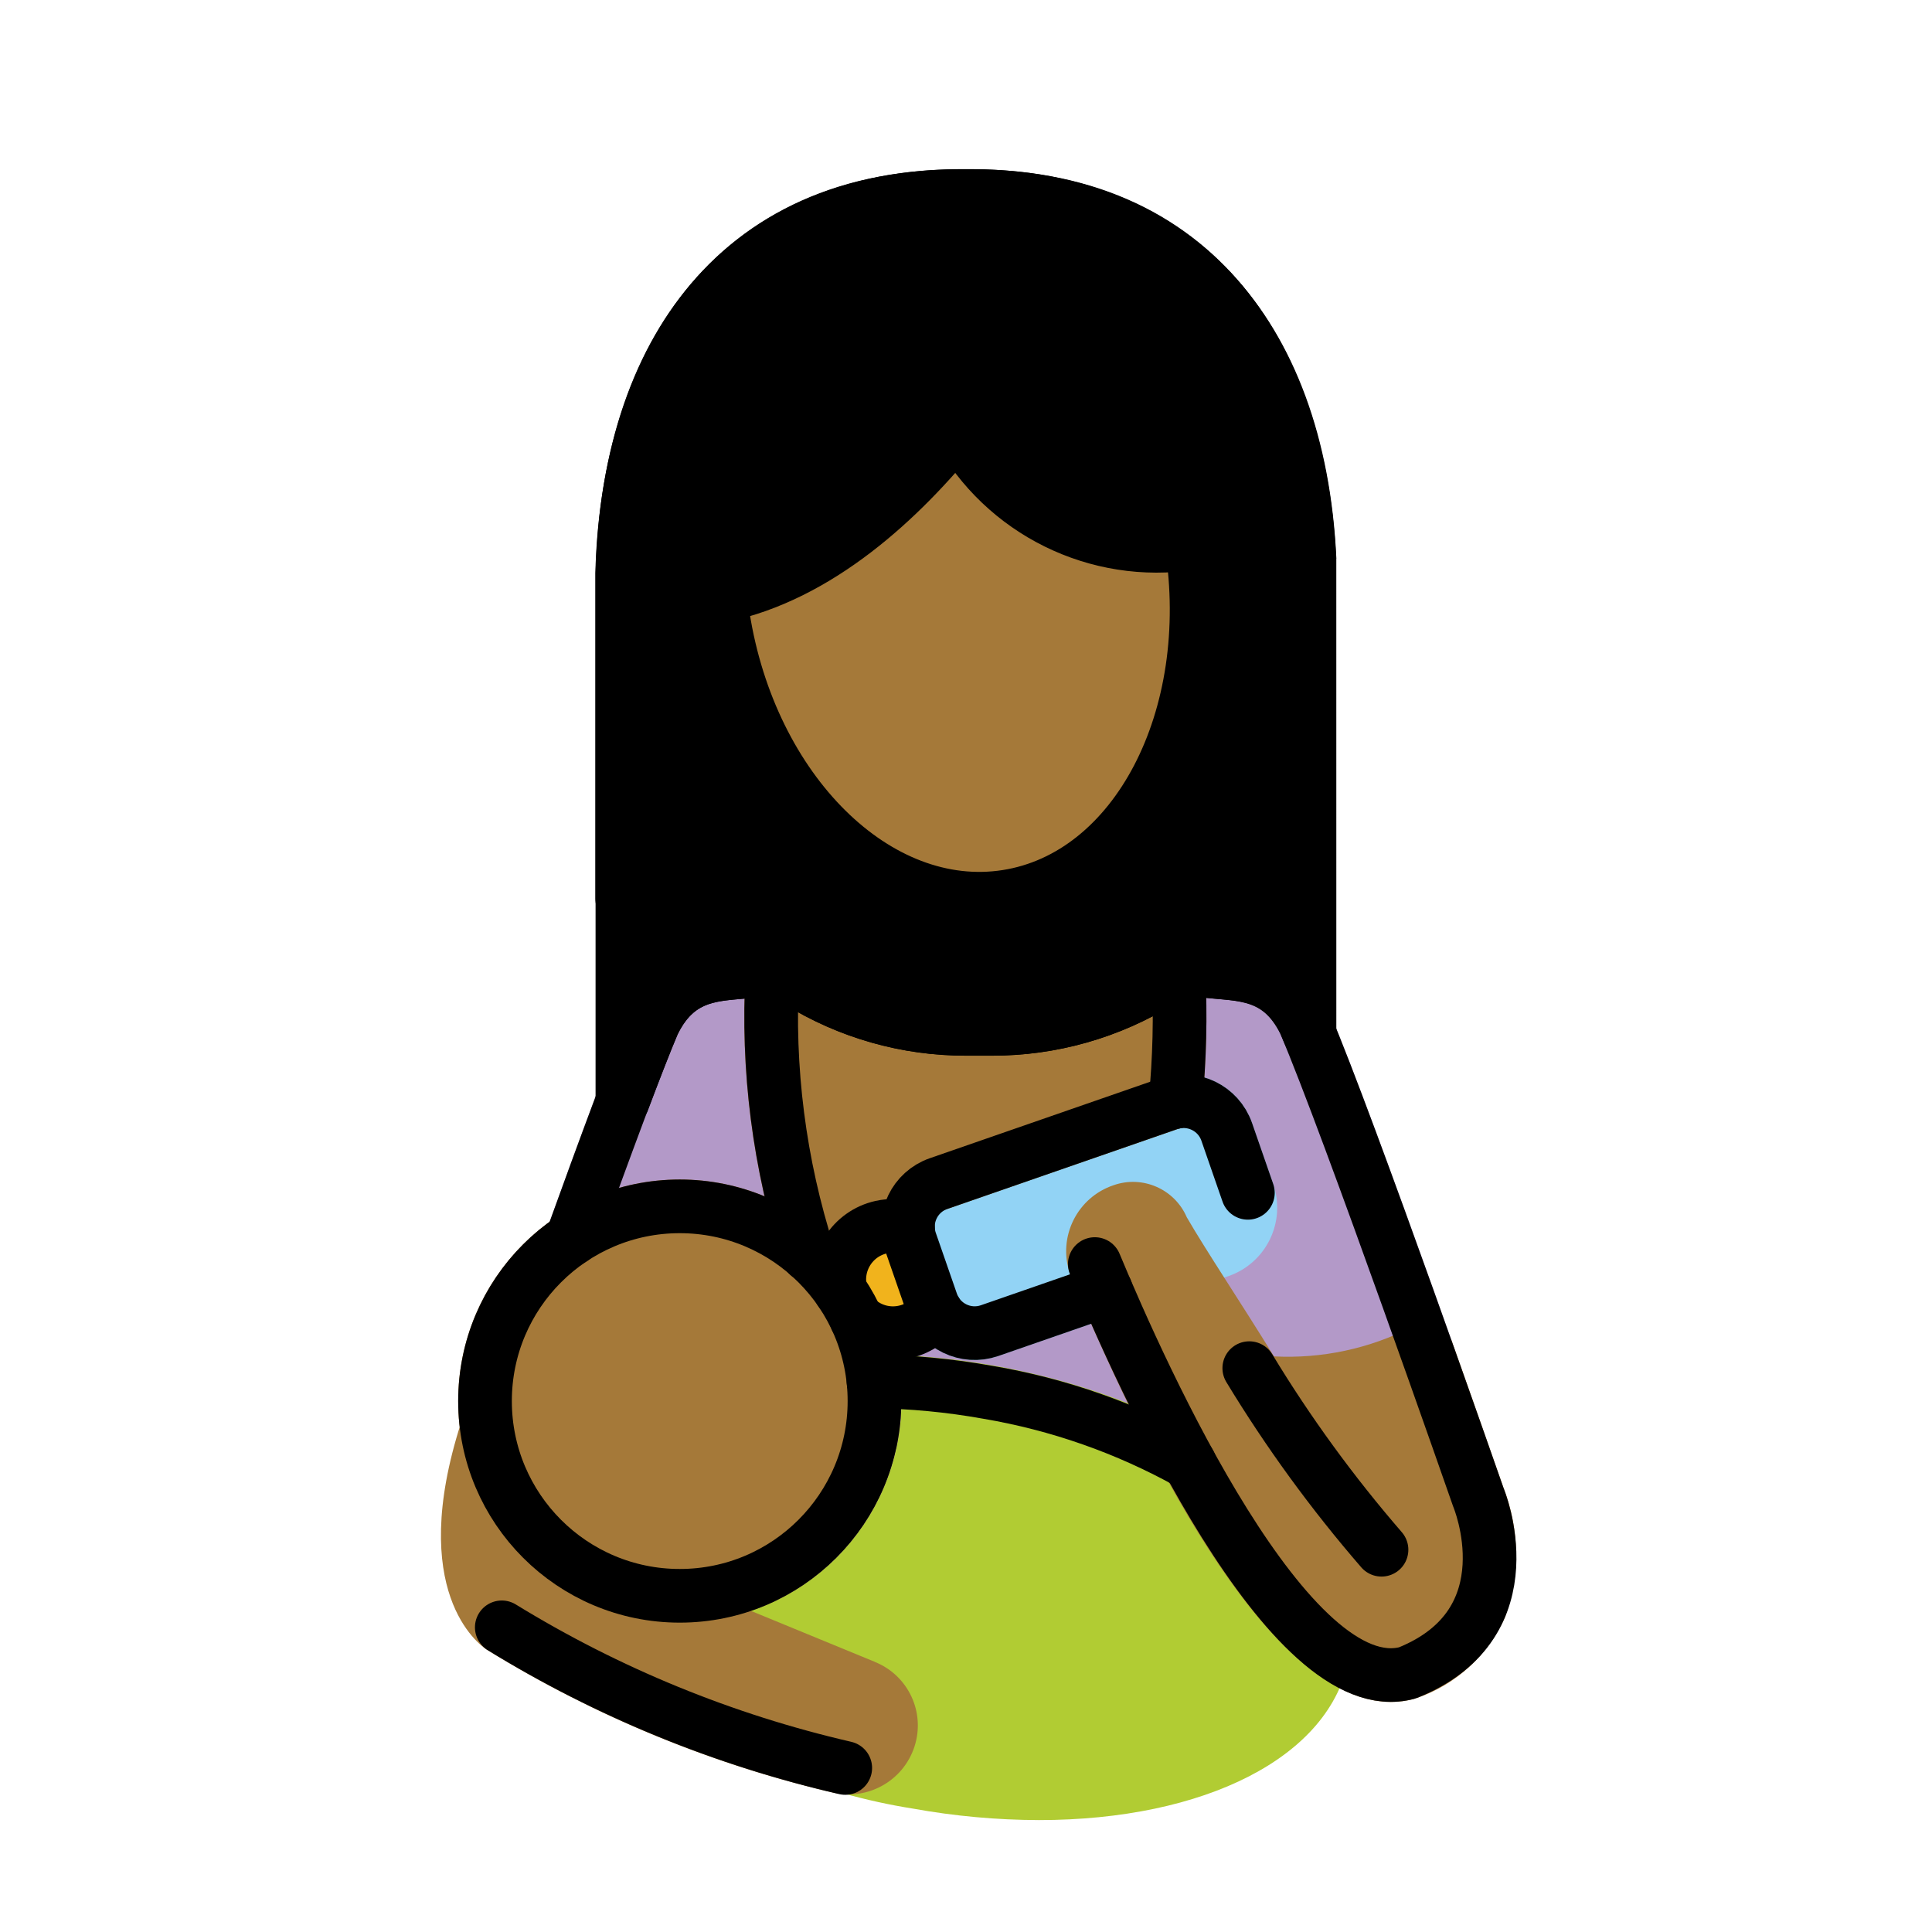 <?xml version="1.0" encoding="UTF-8"?>
<svg id="a" version="1.1" viewBox="0 0 72 72" xmlns="http://www.w3.org/2000/svg"><g id="b"><path d="m41.009 54.004h-12.263c-0.251 1e-4 -0.492-0.094-0.676-0.264l-7.431-6.834c-0.297-0.273-0.401-0.697-0.264-1.076 1.478-4.095 2.505-6.824 3.055-8.111 0.718-1.56 2.301-2.539 4.018-2.484 0.156-0.014 0.31-0.026 0.461-0.045 0.821-0.093 1.649 0.091 2.353 0.523 1.714 1.071 3.696 1.636 5.717 1.63h0.996c2.025-0.014 4.008-0.578 5.738-1.631 0.705-0.431 1.533-0.615 2.353-0.522 0.15 0.018 0.305 0.031 0.46 0.045 1.699-0.06 3.271 0.899 3.996 2.437 1.014 2.368 3.119 8.196 4.712 12.678 0.185 0.52-0.087 1.092-0.608 1.277-0.049 0.017-0.099 0.031-0.149 0.04l-12.283 2.32c-0.061 0.012-0.124 0.018-0.186 0.018z" fill="#B399C8"/><path d="m36.978 50.884c-1.179-0.208-2.371-0.338-3.567-0.389 0.949 4.452-1.892 8.83-6.344 9.778-2.089 0.445-4.268 0.062-6.08-1.069 0.666 1.659 1.791 3.094 3.244 4.135 2.899 2.112 6.259 3.504 9.802 4.064 1.546 0.279 3.114 0.422 4.686 0.426 6.14 0 10.884-2.328 11.549-6.054 0.825-4.632-5.013-9.416-13.289-10.892z" fill="#B1CC33"/><path d="m36.323 50.684c-1.149-2e-4 -2.172-0.727-2.55-1.812l-0.79-2.275c-0.486-1.406 0.258-2.94 1.662-3.431l8.583-2.979c1.406-0.488 2.941 0.256 3.431 1.661l0.79 2.277c0.486 1.406-0.257 2.94-1.662 3.43l-8.583 2.98c-0.283 0.099-0.581 0.149-0.881 0.149z" fill="#92D3F5"/><circle cx="33.278" cy="47.683" r="2" fill="#F1B31C"/></g><g id="c" fill="#a57939"><path d="m25.332 60.471c-4.56 0-8.257-3.697-8.257-8.257s3.697-8.257 8.257-8.257 8.257 3.697 8.257 8.257v1e-4c-0.005 4.558-3.699 8.252-8.257 8.257z"/><path d="m56.039 55.471s-0.842-2.415-1.942-5.509c-0.016-0.03-0.034-0.06-0.053-0.088-0.01-0.033-0.022-0.066-0.036-0.098-0.018-0.029-0.047-0.045-0.067-0.072-0.039-0.052-0.084-0.1-0.133-0.144-0.048-0.044-0.101-0.082-0.157-0.115-0.052-0.03-0.106-0.055-0.163-0.075-0.062-0.023-0.127-0.04-0.192-0.049-0.06-0.008-0.12-0.011-0.18-8e-3 -0.068 0.002-0.135 0.012-0.201 0.029-0.032 0.003-0.064 0.007-0.095 0.014-0.03 0.016-0.06 0.034-0.088 0.053-0.033 0.01-0.066 0.022-0.098 0.036-1.592 0.815-3.37 1.196-5.156 1.104-1.247-2.023-2.547-3.968-3.251-5.187-0.455-1.051-1.645-1.572-2.726-1.193-1.357 0.455-2.088 1.924-1.633 3.281 0.02 0.059 0.042 0.117 0.066 0.175 3.069 7.354 7.545 15.802 11.905 15.802 0.295 0 0.589-0.04 0.874-0.117 0.018-5e-3 0.031-0.019 0.049-0.025 0.02-0.007 0.04-0.004 0.06-0.012 1.46-0.508 2.644-1.599 3.27-3.013 0.56-1.551 0.541-3.251-0.052-4.789z"/><path d="m32.612 61.936-8.995-3.699c-0.018-0.008-0.038-0.004-0.056-0.011-0.013-0.005-0.023-0.015-0.036-0.019-2.322-0.705-4.03-2.685-4.385-5.086-0.011-0.041-0.025-0.08-0.042-0.119-0.017-0.077-0.043-0.151-0.078-0.222-0.036-0.057-0.077-0.11-0.124-0.158-0.084-0.122-0.206-0.213-0.347-0.259-0.028-0.018-0.058-0.035-0.088-0.05-0.006-0.002-0.013 0-0.019-0.002-0.078-0.019-0.158-0.028-0.238-0.027-0.055-7e-3 -0.11-0.009-0.165-0.007-0.011 0.001-0.021-0.003-0.031-0.001-0.051 0.013-0.1 0.031-0.148 0.053-0.065 0.016-0.127 0.038-0.188 0.067-0.103 0.074-0.201 0.155-0.292 0.244-0.046 0.063-0.084 0.13-0.114 0.202-0.024 0.037-0.046 0.075-0.065 0.115-0.006 0.018-0.009 0.033-0.015 0.051l-0.003 0.01c-2.025 6.29 0.658 8.263 0.95 8.454 3.969 2.453 8.308 4.249 12.85 5.317 1.321 0.342 2.68-0.406 3.099-1.705 0.41-1.271-0.231-2.643-1.469-3.145z"/><path d="m26.843 22.207c0.028 0.254 0.061 0.51 0.101 0.766 1.02 6.52 5.755 11.194 10.575 10.44s7.901-6.652 6.88-13.172c-3.512 0.544-6.989-1.171-8.696-4.288-2.131 2.643-5.195 5.506-8.852 6.253"/><path d="m35.302 45.055 8.581-2.978c0.035-0.012 0.07-0.022 0.106-0.028 0.028-0.005 0.048-0.023 0.075-0.03 0.123-0.036 0.238-0.092 0.342-0.167 0.055-0.044 0.105-0.093 0.15-0.148 0.036-0.04 0.069-0.082 0.098-0.127 0.033-0.059 0.06-0.121 0.08-0.185 0.022-0.055 0.038-0.113 0.049-0.171 0.003-0.021 0.015-0.037 0.017-0.059 0.16-1.647 0.2-3.303 0.119-4.956-0.025-0.069-0.037-0.142-0.036-0.216-0.013-0.029-0.028-0.058-0.045-0.086-0.051-0.12-0.122-0.231-0.211-0.327-0.041-0.04-0.085-0.077-0.132-0.11-0.054-0.04-0.113-0.074-0.174-0.102-0.118-0.049-0.243-0.078-0.37-0.085-0.031-0.001-0.059-0.015-0.09-0.013-0.035 0.007-0.069 0.016-0.102 0.027-0.038 5e-4 -0.075 0.003-0.113 0.008-0.328 0.094-0.642 0.232-0.934 0.409-1.73 1.053-3.713 1.617-5.738 1.631h-0.996c-2.021 6e-3 -4.003-0.559-5.717-1.63-0.396-0.243-0.834-0.41-1.292-0.491-0.451-0.077-0.896 0.167-1.072 0.59-0.008 0.016-0.012 0.033-0.019 0.049-0.028 0.055-0.05 0.112-0.067 0.171-0.005 0.026 0.004 0.05 0.002 0.076-0.011 0.033-0.019 0.066-0.026 0.1-0.216 3.697 0.261 7.402 1.407 10.923l6.108-2.075z"/></g><g id="d"><path d="m49.803 20.823c-0.419-9.035-5.466-14.462-13.507-14.517h-0.581c-8.227 0.056-13.282 5.674-13.52 15.056v19.709c0 0.007 0.004 0.012 0.004 0.019 0.006 0.079 0.022 0.157 0.047 0.232 8e-3 0.051 0.02 0.1 0.035 0.149 0.03 0.055 0.065 0.107 0.104 0.155 0.032 0.057 0.07 0.11 0.113 0.159 0.039 0.03 0.079 0.058 0.122 0.082 0.063 0.051 0.133 0.095 0.206 0.129 6e-3 0.002 0.01 0.008 0.016 0.01 0.226 0.088 0.477 0.086 0.701-0.006 0.035-0.014 0.068-0.03 0.101-0.049 0.072-0.037 0.139-0.082 0.2-0.135 0.03-0.024 0.058-0.05 0.084-0.078 0.058-0.065 0.107-0.138 0.145-0.216 0.015-0.028 0.034-0.052 0.046-0.082 0.003-0.007 0.008-0.011 0.01-0.018 0.499-1.324 0.885-2.307 1.125-2.872 0.573-1.169 1.289-1.23 2.373-1.325 0.178-0.016 0.352-0.03 0.523-0.051 0.376-0.043 0.756 0.044 1.076 0.245 2.035 1.264 4.385 1.93 6.78 1.922h0.953c2.402 0.006 4.758-0.66 6.801-1.923 0.321-0.201 0.7-0.287 1.076-0.244 0.171 0.02 0.346 0.035 0.523 0.051 1.084 0.095 1.8 0.156 2.351 1.273l0.165 0.398 0.003 0.005c0.051 0.122 0.125 0.232 0.218 0.325 0.008 0.008 0.02 0.011 0.028 0.019 0.183 0.17 0.422 0.266 0.672 0.271l0.004 1e-3c0.126-0.026 0.252-0.051 0.379-0.074l0.005-0.003c0.121-0.05 0.232-0.124 0.325-0.217 0.021-0.028 0.04-0.056 0.058-0.086 0.063-0.07 0.115-0.149 0.156-0.233 0.05-0.121 0.076-0.251 0.077-0.382l1e-3 -0.004-0.001-17.696zm-12.284 12.591c-4.82 0.754-9.555-3.92-10.575-10.44-0.04-0.257-0.074-0.512-0.101-0.766l0.009-9e-4c3.658-0.746 6.721-3.61 8.852-6.253 1.707 3.118 5.183 4.832 8.696 4.288 1.02 6.52-2.06 12.418-6.881 13.172z"/></g><g id="e" fill="none" stroke="#000" stroke-linecap="round" stroke-linejoin="round" stroke-width="2"><path d="m26.843 22.207c0.028 0.254 0.061 0.51 0.101 0.766 1.02 6.52 5.755 11.194 10.575 10.44s7.901-6.652 6.88-13.172c-3.512 0.544-6.989-1.171-8.696-4.288-2.131 2.643-5.195 5.506-8.852 6.253"/><path d="m48.795 38.111v-17.242c-0.32-6.908-3.699-13.503-12.508-13.563h-0.574c-9.018 0.061-12.346 6.972-12.526 14.056v12.128"/><path d="m43.805 41.066c0.155-1.595 0.194-3.2 0.117-4.801"/><path d="m28.785 36.265c-0.201 3.557 0.255 7.12 1.345 10.512"/><path d="m21.315 46.17c1.232-3.416 2.414-6.607 3.034-8.059 0.944-1.924 2.432-1.78 3.676-1.928 0.598-0.069 1.202 0.066 1.715 0.383 1.881 1.162 4.048 1.778 6.259 1.777h0.975c2.211 4e-4 4.378-0.615 6.259-1.777 0.512-0.317 1.117-0.451 1.715-0.383 1.244 0.148 2.733 0.004 3.676 1.928 1.65 3.86 6.47 17.688 6.47 17.688s1.966 4.681-2.619 6.534l-0.026 0.01c-4.399 1.191-9.874-10.963-11.649-15.235"/><circle cx="25.332" cy="52.214" r="7.257"/><path d="m18.7 60.646c3.955 2.429 8.278 4.199 12.8 5.241"/><path d="m41.214 48.084-4.338 1.506c-0.884 0.304-1.849-0.163-2.158-1.046l-0.79-2.276c-0.304-0.884 0.163-1.849 1.046-2.158l8.583-2.979c0.884-0.304 1.849 0.163 2.158 1.046l0.79 2.276"/><path d="m32.552 51.481c1.425 0.017 2.847 0.152 4.25 0.404 2.641 0.446 5.186 1.339 7.526 2.641"/><path d="m46.557 50.987c1.449 2.39 3.098 4.654 4.928 6.767"/><path d="m31.326 48.122c-0.241-1.079 0.437-2.149 1.516-2.39 0.329-0.074 0.672-0.063 0.996 0.031"/><path d="m34.88 48.881c-0.661 0.885-1.915 1.066-2.799 0.404-0.06-0.045-0.118-0.093-0.173-0.145"/></g></svg>
